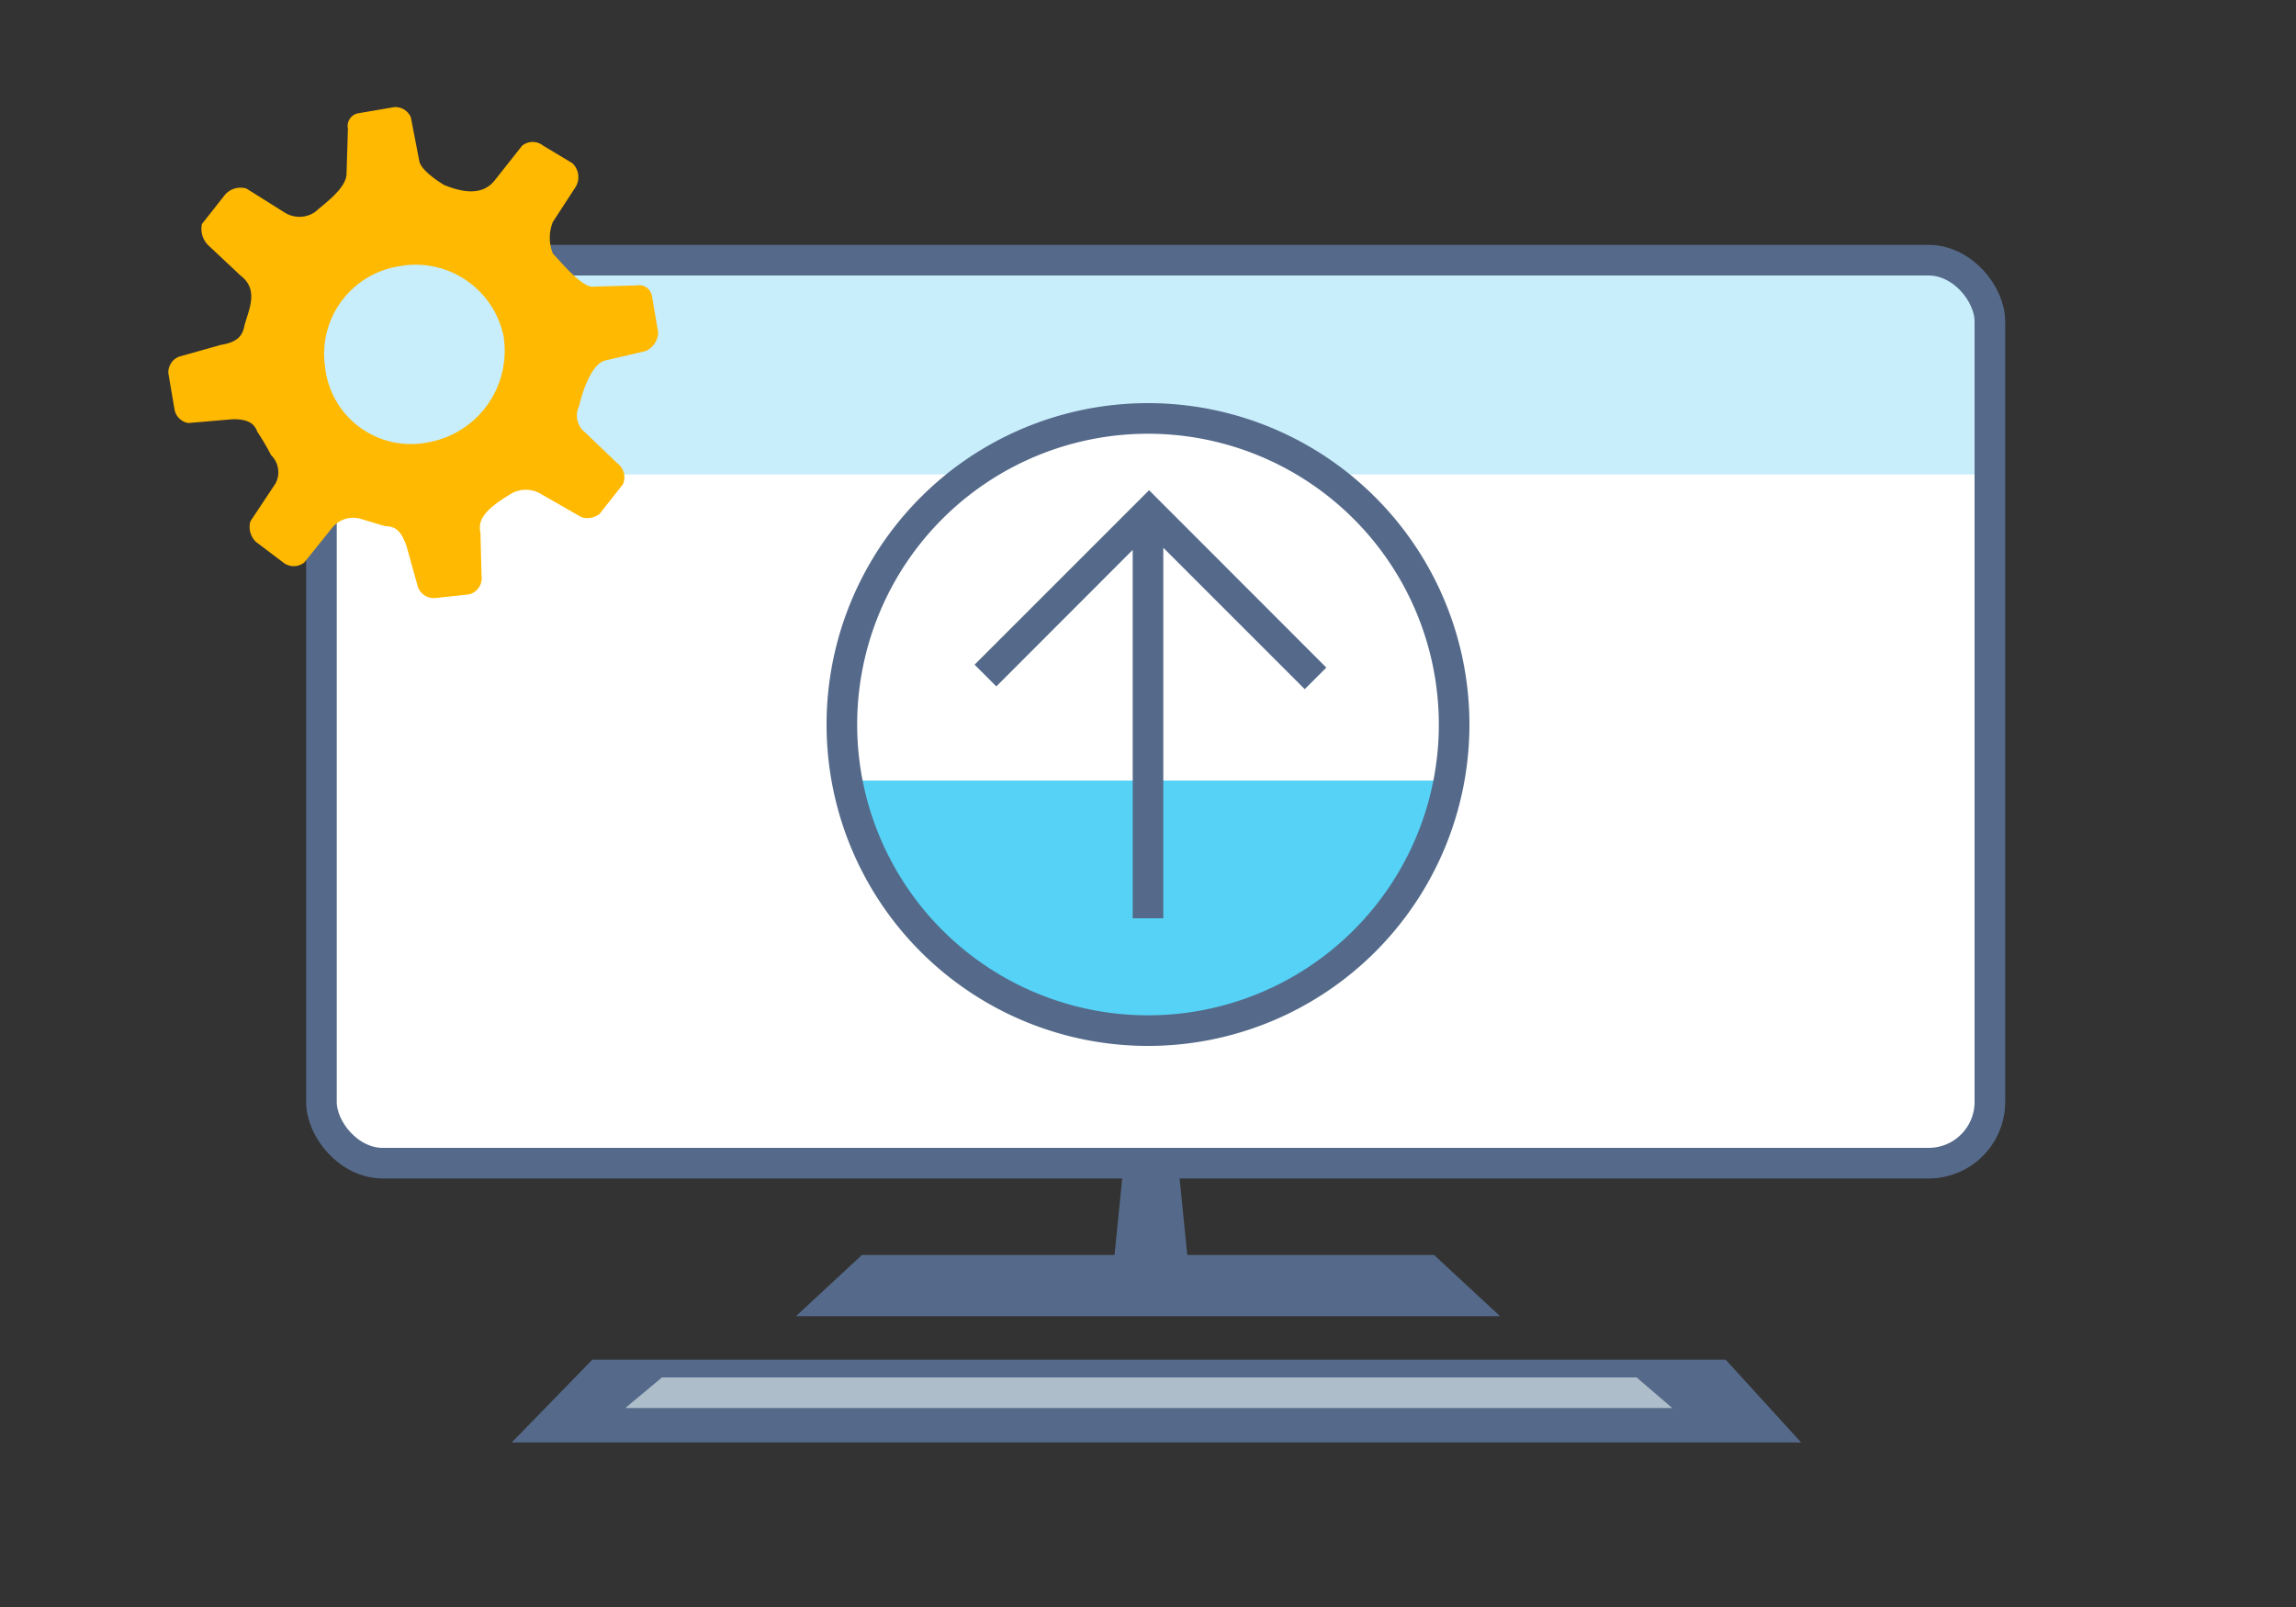 <svg xmlns="http://www.w3.org/2000/svg" viewBox="0 0 150 105"><rect x="0" y="0" width="150" height="105" fill="#333333" stroke="none"/><defs><style>.cls-1{fill:#556a8a}.cls-2{fill:#adbdca}.cls-3{fill:#fff}.cls-4{fill:#c8edfb}.cls-5,.cls-6{fill:none}.cls-5{stroke:#556a8a;stroke-miterlimit:10;stroke-width:2px}.cls-7{fill:#55d2f6}.cls-8{fill:#ffb900}</style></defs><title>ms365enterprise-admin-devices-intune-6</title><g id="ICONS"><g><g><polygon points="117.67 94.25 33.43 94.25 38.7 88.84 112.74 88.84 117.67 94.25" class="cls-1"/><polygon points="109.25 92 40.85 92 43.25 90 106.92 90 109.25 92" class="cls-2"/><polygon points="93.69 82 56.31 82 52 86 98 86 93.69 82" class="cls-1"/><polygon points="77.71 83.44 72.67 83.44 73.68 73.36 76.7 73.36 77.71 83.44" class="cls-1"/><rect width="109" height="59" x="21" y="17" class="cls-3" rx="4" ry="4" transform="translate(151 93) rotate(180)"/><path d="M130,31V21a4,4,0,0,0-4-4H25a4,4,0,0,0-4,4V31Z" class="cls-4"/><rect width="109" height="59" x="21" y="17" class="cls-5" rx="4" ry="4" transform="translate(151 93) rotate(180)"/></g><rect width="127" height="91" x="11.5" y="11" class="cls-6"/></g><g><path d="M75,27.75A19.94,19.94,0,1,0,94.94,47.69,19.94,19.94,0,0,0,75,27.75Z" class="cls-3"/><path d="M71.23,67A20.66,20.66,0,0,1,55.59,52.9c-.21-.64-.38-1.27-.52-1.9H94.93c-.14.63-.31,1.26-.52,1.9A20.66,20.66,0,0,1,78.75,67Z" class="cls-7"/><path d="M75,27.34a20,20,0,1,0,20,20A20,20,0,0,0,75,27.34Z" class="cls-5"/><rect width="1.37" height=".1" x="74.31" y="58.73" class="cls-1"/><rect width="44" height="44" x="53" y="25" class="cls-6"/></g><path d="M27.33,38.42a1.1,1.1,0,0,0,1.06.66l2.24-.24a1.1,1.1,0,0,0,.83-1.24l-.07-2.76c-.14-.73,0-1.42,2.11-2.64a1.93,1.93,0,0,1,1.9.11L38,33.8a1.3,1.3,0,0,0,1.17-.22l1.53-1.94a1.15,1.15,0,0,0-.38-1.38l-2.09-2a1.4,1.4,0,0,1-.4-1.72s.6-2.79,1.77-3l2.57-.6A1.37,1.37,0,0,0,43,21.73l-.41-2.41a.85.85,0,0,0-1-.67h-.06l-2.77.08c-.74.11-2.3-1.83-2.64-2.16a2.76,2.76,0,0,1,0-2.07l1.49-2.29a1.25,1.25,0,0,0-.22-1.55L35.49,9.52a1.1,1.1,0,0,0-1.38,0l-1.81,2.29c-.46.56-1.32,1.08-3.28.28,0,0-1.45-.85-1.62-1.53l-.56-2.9A1.1,1.1,0,0,0,25.76,7l-2.41.41a.85.85,0,0,0-.62,1v0l-.09,2.94c0,1-1.67,2.12-2,2.46a1.81,1.81,0,0,1-2.07.06L16.1,12.32a1.35,1.35,0,0,0-1.38.38l-1.53,1.94A1.52,1.52,0,0,0,13.58,16l2.13,2c1.25.94.51,2.29.26,3.28-.11.53-.32,1.06-1.52,1.25l-2.74.77A1.1,1.1,0,0,0,11,24.39l.41,2.41a1.1,1.1,0,0,0,.89.84l2.93-.25c1,0,1.39.29,1.58.82a15.46,15.46,0,0,1,.9,1.53A1.55,1.55,0,0,1,18,31.59l-1.64,2.47a1.34,1.34,0,0,0,.38,1.36l1.76,1.33a1.1,1.1,0,0,0,1.38,0l1.84-2.29a1.76,1.76,0,0,1,1.87-.55l1.57.47c.69,0,1.06.32,1.41,1.34l.76,2.74" class="cls-8"/><path d="M32.93,22.21a6.07,6.07,0,0,1-5,6.7,5.64,5.64,0,0,1-6.62-4.45q-.05-.27-.08-.54a5.8,5.8,0,0,1,4.82-6.52,5.87,5.87,0,0,1,6.87,4.67l0,.14" class="cls-4"/><polygon points="75.07 32.03 63.67 43.43 65.09 44.85 74 35.93 74 60 76 60 76 35.79 85.24 45.03 86.65 43.62 75.07 32.03" class="cls-1"/></g></svg>